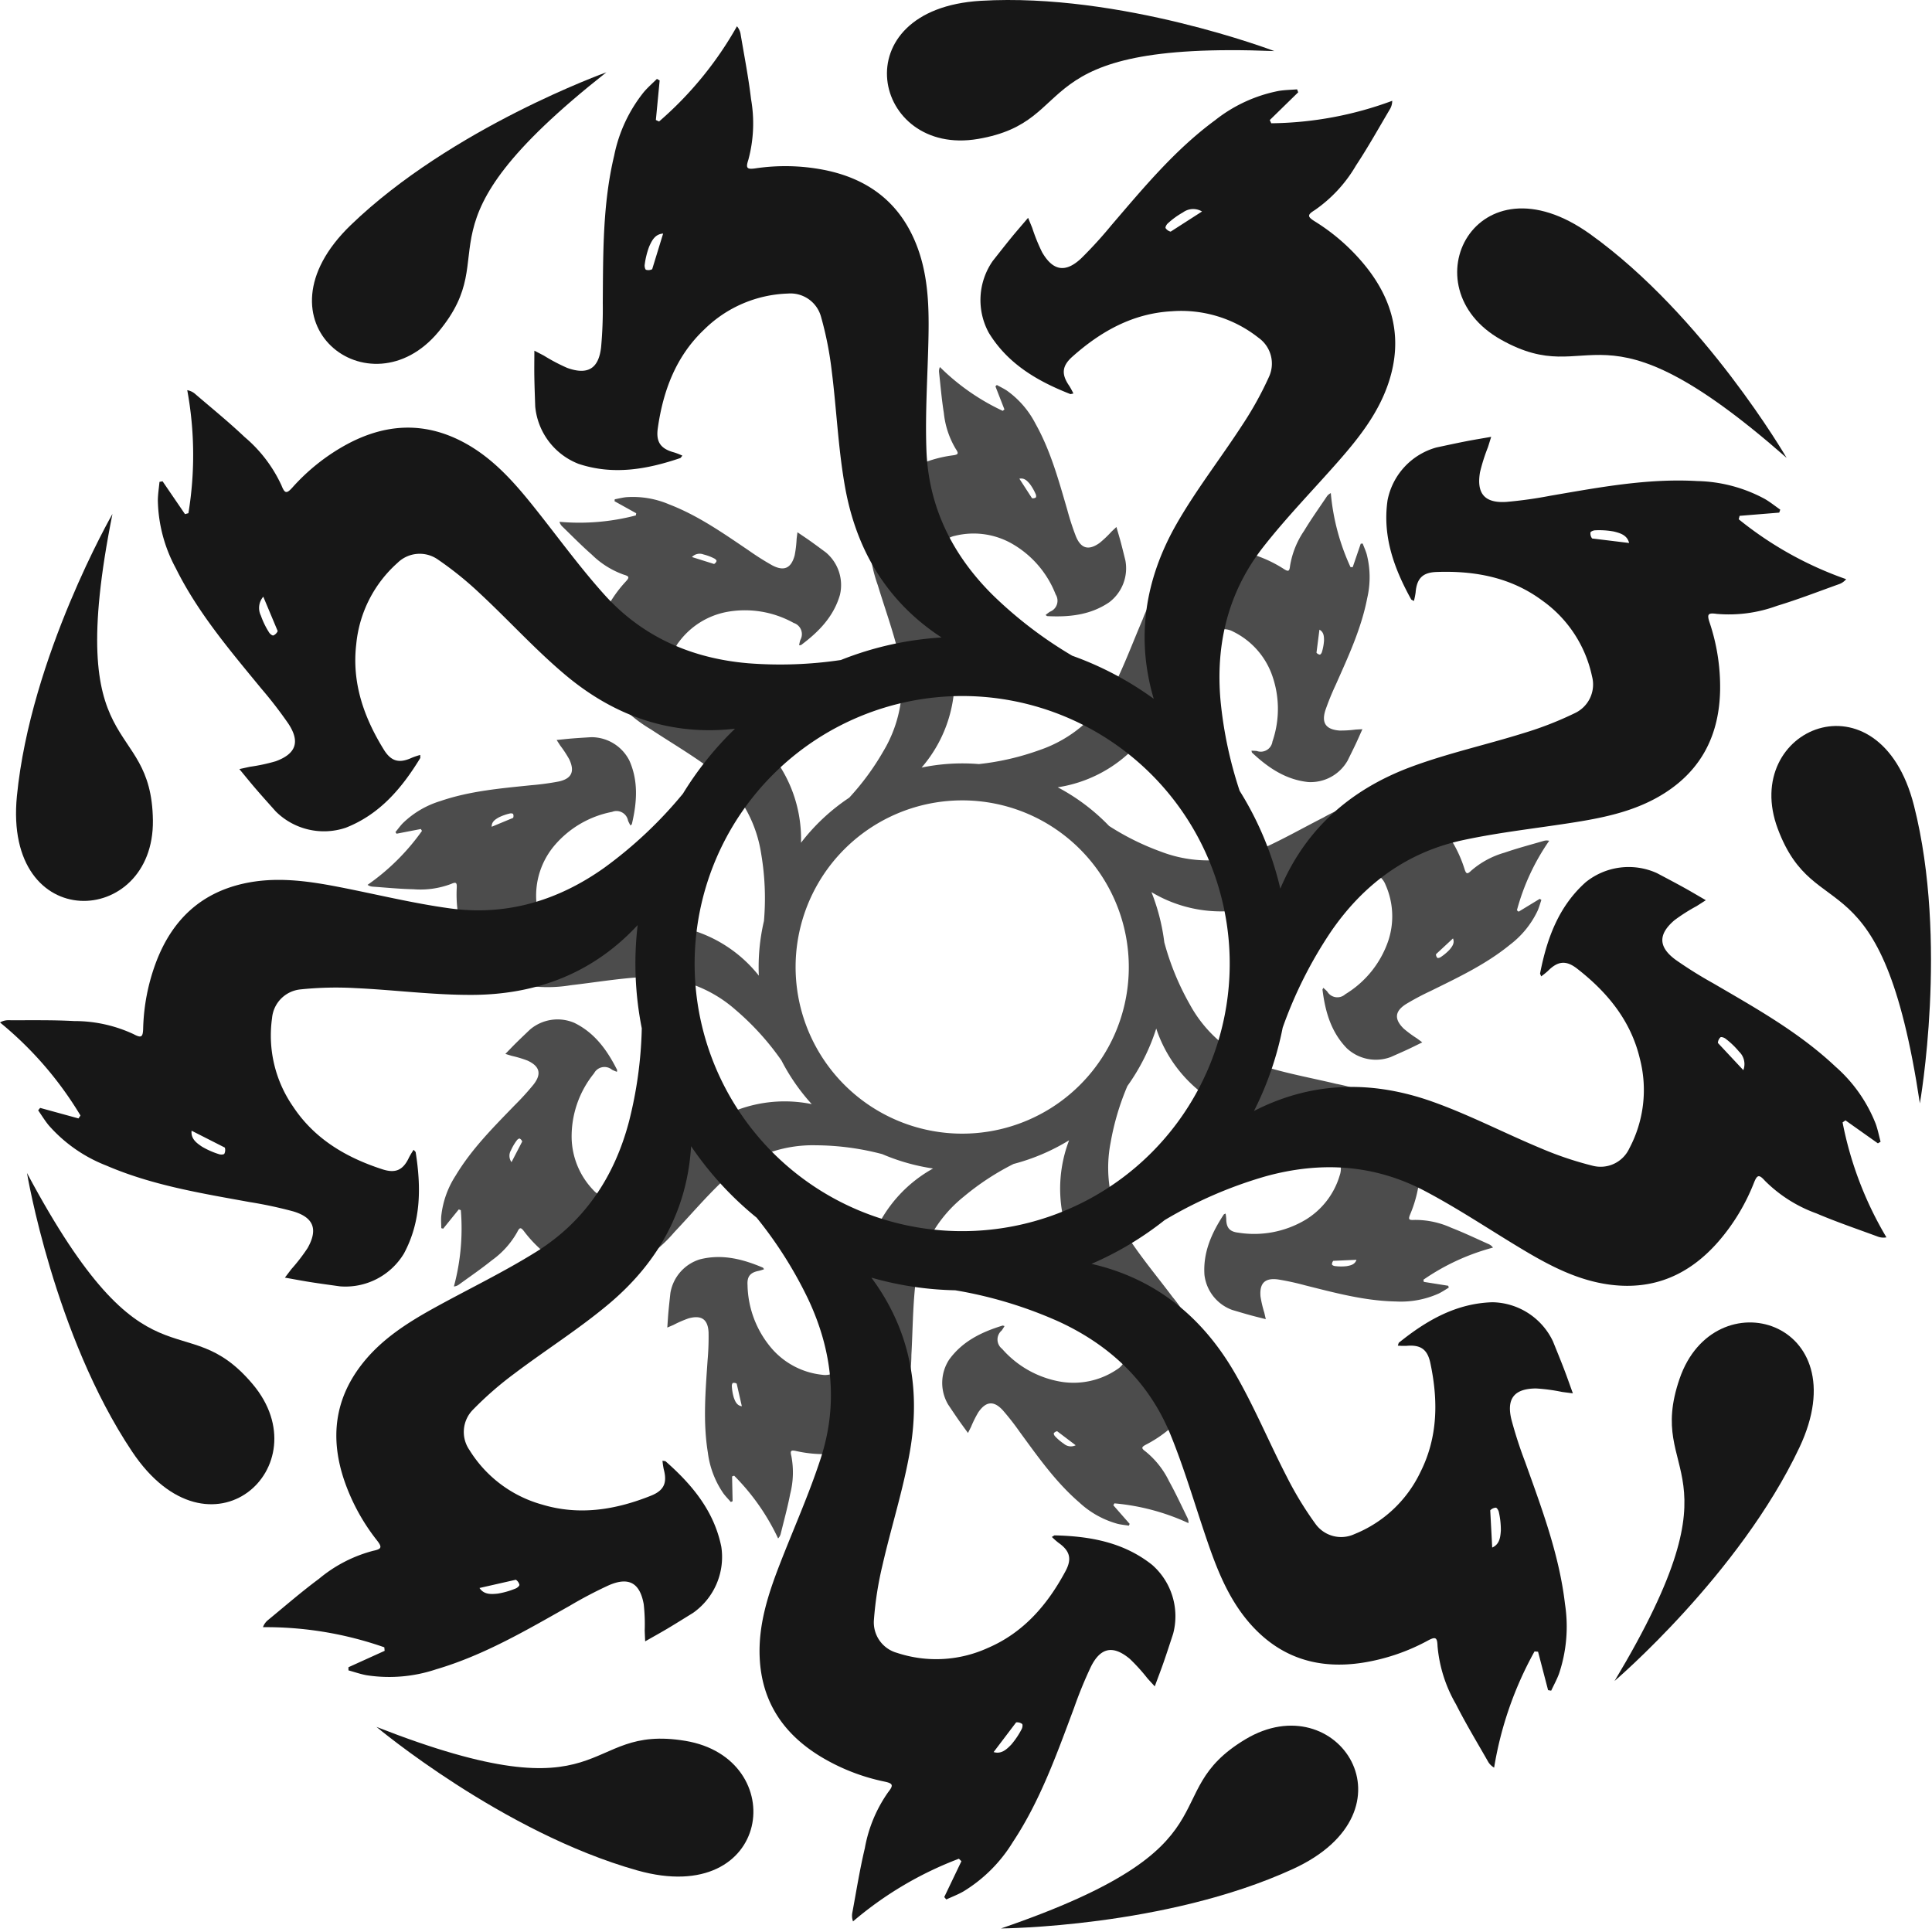 <?xml version="1.0" encoding="utf-8"?>
<svg viewBox="0 0 32 32" fill="none" xmlns="http://www.w3.org/2000/svg">
  <defs>
    <clipPath id="clip0_132:617">
      <path fill="#fff" d="M0 0h1000v351H0z"/>
    </clipPath>
  </defs>
  <g clip-path="url(#clip0_132:617)" transform="matrix(0.091, 0, 0, 0.091, 0, 0)">
    <path d="M231.95 9.299S204.024-1.358 178.531.145c-25.494 1.504-19.772 28.437-.517 25.143 19.255-3.295 7.416-17.87 53.936-15.99zM110.372 13.159S82.23 23.234 63.848 40.962C45.465 58.69 67.33 75.422 79.81 60.392c12.48-15.029-5.993-18.396 30.561-47.233zM20.466 93.546s-14.89 25.92-17.388 51.336c-2.498 25.417 24.997 23.973 24.752 4.439-.245-19.534-16.492-10.117-7.364-55.775zM4.912 213.503s4.939 29.481 19.135 50.71c14.196 21.229 34.53 2.666 21.947-12.276-12.584-14.942-19.166 2.646-41.082-38.434zM68.525 314.318s22.904 19.207 47.486 26.126c24.583 6.919 27.986-20.404 8.713-23.59-19.273-3.186-12.853 14.462-56.199-2.536zM182.201 351s29.89-.176 53.11-10.808c23.219-10.632 8.135-33.666-8.621-23.624-16.756 10.042-.443 19.343-44.489 34.432zM293.871 305.956s22.742-19.398 33.646-42.492c10.904-23.094-15.474-30.986-21.815-12.509-6.341 18.478 12.126 15.077-11.831 55.001zM349.44 200.825s5.207-29.436-1.071-54.191c-6.277-24.755-31.649-14.064-24.788 4.227 6.861 18.291 18.946 3.918 25.859 49.964zM325.187 83.341s-14.998-25.857-35.758-40.73c-20.759-14.875-33.259 9.658-16.222 19.215 17.038 9.556 17.008-9.223 51.98 21.515z" fill="#171717"/>
    <path d="M66.9 161.055c.253.175.545.285.851.32 2.502.177 5.003.427 7.508.48a15.81 15.81 0 006.832-.96c.91-.398 1.089-.28 1.042.71-.136 2.61.174 5.225.918 7.73a13.246 13.246 0 009.148 9.522 25.896 25.896 0 0010.724.461c4.281-.491 8.547-1.213 12.841-1.467a23.86 23.86 0 0117.098 5.935 48.623 48.623 0 018.376 9.238 36.757 36.757 0 005.509 7.941 24.61 24.61 0 00-19.768 4.473c-3.611 2.558-6.863 5.619-10.343 8.37a38.99 38.99 0 01-5.152 3.52 3.584 3.584 0 01-4.528-.754 14.13 14.13 0 01-3.912-9.516 18.26 18.26 0 014.086-11.711 2.138 2.138 0 013.259-.645c.294.145.595.273.903.384.017-.237.048-.313.023-.362-1.798-3.569-4.057-6.731-7.771-8.547a7.744 7.744 0 00-8.066 1.205c-.815.778-1.634 1.551-2.436 2.341-.65.64-1.278 1.303-2.057 2.102.539.164.86.265 1.181.36.97.217 1.924.504 2.853.858 2.236 1.032 2.598 2.431 1.085 4.364a48.33 48.33 0 01-3.376 3.712c-3.893 4.027-7.869 7.984-10.782 12.833a16.767 16.767 0 00-2.641 7.487c-.049.697.008 1.401.016 2.101l.344.094 2.835-3.502.377.135a40.58 40.58 0 01-1.261 13.888c.306-.028.6-.132.857-.302 2.029-1.475 4.104-2.893 6.055-4.464a15.845 15.845 0 004.612-5.133c.44-.891.652-.915 1.254-.127a22.962 22.962 0 005.678 5.326 13.244 13.244 0 0013.128 1.399 25.892 25.892 0 008.505-6.548c2.96-3.132 5.761-6.43 8.885-9.388a23.85 23.85 0 0116.905-6.462 48.31 48.31 0 0112.086 1.61 37.18 37.18 0 009.252 2.616 24.61 24.61 0 00-12.098 16.114c-1.107 4.285-1.615 8.722-2.498 13.069a38.888 38.888 0 01-1.662 6.015 3.588 3.588 0 01-3.945 2.346 14.116 14.116 0 01-9.13-4.742 18.256 18.256 0 01-4.439-11.581c-.105-1.588.509-2.304 2.073-2.597.318-.079.631-.175.937-.289-.14-.193-.165-.271-.215-.292-3.678-1.565-7.444-2.522-11.453-1.511a7.745 7.745 0 00-5.382 6.127c-.121 1.12-.247 2.239-.35 3.361-.083.908-.134 1.82-.214 2.932.518-.222.828-.351 1.135-.487a20.592 20.592 0 012.732-1.186c2.374-.656 3.554.18 3.646 2.632a48.249 48.249 0 01-.183 5.015c-.374 5.589-.856 11.177.049 16.761a16.775 16.775 0 002.815 7.424c.413.563.911 1.064 1.369 1.593l.323-.15-.096-4.504.376-.14a40.585 40.585 0 018.001 11.421c.216-.22.374-.489.46-.784.598-2.436 1.267-4.859 1.743-7.319.576-2.256.647-4.611.209-6.897-.239-.964-.092-1.12.876-.907a22.96 22.96 0 007.774.403 13.25 13.25 0 0010.93-7.406 25.894 25.894 0 002.269-10.492c.24-4.303.25-8.63.726-12.906a23.854 23.854 0 018.741-15.848 47.006 47.006 0 019.13-6.003 37.506 37.506 0 0010.111-4.313 24.62 24.62 0 001.108 20.109c1.908 3.993 4.374 7.717 6.495 11.613a38.898 38.898 0 012.596 5.675 3.583 3.583 0 01-1.511 4.334 14.126 14.126 0 01-10.04 2.243 18.262 18.262 0 01-10.849-6.011 2.148 2.148 0 01-.834-1.642 2.137 2.137 0 01.751-1.681c.192-.264.37-.539.531-.824-.231-.057-.301-.1-.353-.084-3.822 1.167-7.32 2.858-9.74 6.21a7.742 7.742 0 00-.179 8.154c.628.935 1.251 1.874 1.894 2.798.521.75 1.068 1.48 1.722 2.383.254-.503.408-.801.556-1.103.378-.919.822-1.81 1.329-2.665 1.396-2.03 2.836-2.15 4.484-.331a48.1 48.1 0 013.086 3.957c3.309 4.52 6.535 9.108 10.82 12.801a16.764 16.764 0 006.931 3.872c.678.166 1.381.229 2.073.34l.15-.323-2.971-3.387.198-.349a40.577 40.577 0 0113.473 3.597 1.861 1.861 0 00-.153-.896c-1.109-2.25-2.155-4.535-3.373-6.725a15.832 15.832 0 00-4.277-5.415c-.803-.585-.791-.798.088-1.258a22.94 22.94 0 006.21-4.693 13.252 13.252 0 003.605-12.702 25.897 25.897 0 00-5.013-9.492c-2.584-3.448-5.36-6.768-7.746-10.347a23.86 23.86 0 01-3.503-17.757 46.79 46.79 0 013.047-10.269 37.606 37.606 0 005.252-10.465 24.605 24.605 0 0013.756 14.914c4.02 1.851 8.296 3.139 12.417 4.781a38.958 38.958 0 015.623 2.705 3.59 3.59 0 011.607 4.3 14.116 14.116 0 01-6.289 8.141 18.25 18.25 0 01-12.185 2.31c-1.581-.178-2.177-.909-2.187-2.502a8.612 8.612 0 00-.118-.973c-.215.103-.296.115-.326.16-2.193 3.341-3.804 6.877-3.522 11.002a7.747 7.747 0 005.072 6.386c1.081.318 2.16.642 3.245.942.88.243 1.768.456 2.848.732-.126-.549-.199-.877-.278-1.203a20.731 20.731 0 01-.681-2.9c-.223-2.453.808-3.466 3.238-3.12a48.27 48.27 0 014.902 1.071c5.434 1.361 10.847 2.829 16.503 2.931 2.68.148 5.357-.35 7.805-1.451.628-.306 1.209-.707 1.812-1.064l-.091-.344-4.45-.707-.071-.394a40.567 40.567 0 0112.661-5.845 1.862 1.862 0 00-.69-.592c-2.291-1.021-4.556-2.11-6.892-3.016a15.837 15.837 0 00-6.749-1.431c-.992.063-1.119-.108-.737-1.024a22.946 22.946 0 001.778-7.579 13.243 13.243 0 00-5.345-12.073 25.912 25.912 0 00-9.921-4.098c-4.192-1-8.448-1.779-12.57-3.008a23.854 23.854 0 01-14.042-11.418 48.332 48.332 0 01-4.653-11.317 37.325 37.325 0 00-2.116-8.571c-.073-.193-.15-.384-.225-.575a24.636 24.636 0 009.745 3.333c3.446.411 6.941.089 10.255-.945 4.263-1.19 8.356-2.975 12.56-4.39a38.927 38.927 0 016.038-1.576 3.583 3.583 0 014.007 2.238 14.114 14.114 0 01.473 10.277 18.251 18.251 0 01-7.796 9.646 2.142 2.142 0 01-1.76.538 2.143 2.143 0 01-1.526-1.03 8.721 8.721 0 00-.72-.666c-.097.218-.151.279-.144.333.489 3.967 1.549 7.705 4.432 10.668a7.744 7.744 0 008 1.586c1.029-.457 2.062-.908 3.084-1.381.827-.384 1.642-.797 2.644-1.285-.452-.337-.719-.54-.99-.738a20.711 20.711 0 01-2.396-1.77c-1.757-1.726-1.626-3.165.45-4.474a47.898 47.898 0 014.431-2.355c5.023-2.479 10.1-4.862 14.479-8.444a16.77 16.77 0 005.011-6.158c.281-.639.465-1.321.693-1.983l-.292-.204-3.849 2.341-.31-.255a40.595 40.595 0 015.872-12.649 1.864 1.864 0 00-.909-.005c-2.407.704-4.839 1.339-7.206 2.16a15.833 15.833 0 00-6.072 3.276c-.715.69-.923.642-1.224-.303a22.957 22.957 0 00-3.549-6.929 13.233 13.233 0 00-11.887-5.746 25.899 25.899 0 00-10.215 3.295c-3.843 1.95-7.592 4.11-11.53 5.841a23.86 23.86 0 01-18.095.38 46.599 46.599 0 01-9.42-4.671 36.88 36.88 0 00-9.345-7.036 24.62 24.62 0 0016.975-10.986c2.512-3.644 4.514-7.636 6.837-11.415a39.007 39.007 0 013.628-5.077 3.588 3.588 0 014.511-.847 14.12 14.12 0 016.944 7.591 18.26 18.26 0 01.188 12.402 2.145 2.145 0 01-1.903 1.84 2.144 2.144 0 01-.936-.114 8.652 8.652 0 00-.979-.051c.065.23.062.311.102.349 2.915 2.733 6.123 4.926 10.235 5.355a7.757 7.757 0 004.136-.933 7.752 7.752 0 003.024-2.971c.499-1.01 1.002-2.018 1.484-3.036.39-.825.752-1.663 1.209-2.68-.563.03-.898.045-1.233.067a20.67 20.67 0 01-2.973.175c-2.456-.2-3.276-1.39-2.52-3.725a48.262 48.262 0 011.895-4.646c2.272-5.121 4.646-10.203 5.715-15.758a16.77 16.77 0 00-.093-7.939c-.194-.67-.489-1.312-.738-1.967l-.354.03-1.459 4.264-.4.002a40.587 40.587 0 01-3.589-13.476c-.278.132-.519.331-.702.579-1.398 2.082-2.859 4.127-4.152 6.274a15.844 15.844 0 00-2.566 6.404c-.107.988-.298 1.084-1.134.551a22.98 22.98 0 00-7.162-3.05 13.249 13.249 0 00-12.81 3.198 25.906 25.906 0 00-5.737 9.073c-1.703 3.958-3.2 8.018-5.116 11.87a23.863 23.863 0 01-13.655 11.879 47.406 47.406 0 01-11.017 2.543 36.675 36.675 0 00-10.432.636 24.622 24.622 0 005.805-19.268c-.433-4.404-1.481-8.746-2.145-13.131a38.928 38.928 0 01-.506-6.22 3.589 3.589 0 012.899-3.56 14.12 14.12 0 0110.203 1.317 18.255 18.255 0 018.148 9.351 2.14 2.14 0 01-1.055 3.151 8.798 8.798 0 00-.78.593c.198.134.249.198.303.2 3.991.206 7.856-.19 11.274-2.516a7.748 7.748 0 002.949-7.604c-.271-1.093-.537-2.188-.826-3.276-.234-.882-.499-1.756-.807-2.828-.41.387-.656.615-.898.848a20.596 20.596 0 01-2.158 2.052c-2.005 1.432-3.399 1.053-4.329-1.218a48.39 48.39 0 01-1.551-4.772c-1.569-5.378-3.037-10.792-5.805-15.725a16.77 16.77 0 00-5.195-6.004c-.581-.387-1.221-.686-1.833-1.026l-.252.252 1.638 4.198-.305.26a40.583 40.583 0 01-11.438-7.976c-.127.28-.183.588-.163.895.276 2.493.48 4.998.878 7.472a15.845 15.845 0 002.174 6.548c.555.824.472 1.02-.511 1.153a22.955 22.955 0 00-7.439 2.294 13.25 13.25 0 00-7.72 10.71 25.914 25.914 0 001.474 10.633c1.254 4.123 2.732 8.19 3.753 12.369a23.856 23.856 0 01-2.762 17.887 46.518 46.518 0 01-6.194 8.425 36.591 36.591 0 00-8.773 8.198 24.636 24.636 0 00-1.898-10.196 24.633 24.633 0 00-5.929-8.509c-3.144-3.114-6.722-5.787-10.033-8.739a39.03 39.03 0 01-4.359-4.465 3.586 3.586 0 01-.04-4.59 14.122 14.122 0 018.694-5.5 18.255 18.255 0 0112.241 1.997 2.146 2.146 0 011.339 1.263 2.142 2.142 0 01-.14 1.836 8.469 8.469 0 00-.221.955c.237-.024.317-.007.36-.039 3.204-2.389 5.927-5.162 7.073-9.134a7.752 7.752 0 00-2.583-7.736c-.907-.668-1.81-1.341-2.727-1.995-.743-.53-1.505-1.032-2.426-1.661-.069.559-.113.892-.15 1.226a20.7 20.7 0 01-.352 2.957c-.629 2.382-1.944 2.981-4.11 1.825a48.26 48.26 0 01-4.239-2.683c-4.641-3.138-9.226-6.369-14.506-8.399a16.766 16.766 0 00-7.831-1.306c-.694.073-1.377.251-2.066.38l-.033.355 3.94 2.186-.068.395a40.578 40.578 0 01-13.896 1.162c.081.296.234.568.446.792 1.803 1.743 3.559 3.541 5.445 5.191a15.839 15.839 0 005.852 3.654c.954.279 1.015.484.343 1.213a22.953 22.953 0 00-4.262 6.514 13.25 13.25 0 00.893 13.174 25.9 25.9 0 007.922 7.243c3.596 2.374 7.329 4.562 10.783 7.126a23.856 23.856 0 019.29 15.533 48.26 48.26 0 01.503 12.217 36.62 36.62 0 00-.932 9.948 24.625 24.625 0 00-18.016-9.308c-4.41-.366-8.869-.116-13.302-.251a38.954 38.954 0 01-6.209-.622 3.58 3.58 0 01-2.98-3.491 14.123 14.123 0 013.13-9.801 18.26 18.26 0 0110.663-6.334 2.132 2.132 0 011.838.109 2.129 2.129 0 011.072 1.496c.131.299.279.591.444.874.166-.17.238-.209.251-.262.92-3.889 1.226-7.763-.448-11.543a7.746 7.746 0 00-6.949-4.269c-1.124.07-2.248.135-3.371.223-.909.072-1.816.176-2.926.285.306.473.486.757.672 1.037a20.48 20.48 0 011.63 2.492c1.048 2.229.425 3.533-1.977 4.039a48.373 48.373 0 01-4.973.667c-5.572.577-11.16 1.047-16.511 2.883a16.77 16.77 0 00-6.84 4.031c-.485.502-.895 1.077-1.339 1.619l.203.292 4.423-.856.201.347a40.598 40.598 0 01-9.903 9.818zm59.04-59.668a1.942 1.942 0 012.109-.47c.683.17 1.344.418 1.97.74.178.078.428.337.401.459a.941.941 0 01-.451.536l-4.029-1.265zm59.6-14.257c.907-.196 1.452.423 1.924.985a9.12 9.12 0 011.044 1.827c.087.174.114.532.016.609a.943.943 0 01-.689.125l-2.295-3.546zm54.613 27.481c.819.435.836 1.26.834 1.994a9.167 9.167 0 01-.381 2.07c-.046.188-.257.48-.382.475a.944.944 0 01-.607-.349l.536-4.19zm21.215 59.068l3.094-2.875c.351.859-.165 1.503-.636 2.065a9.147 9.147 0 01-1.618 1.346c-.156.116-.505.204-.597.121a.947.947 0 01-.243-.657zm-18.692 55.809l4.22-.189c-.289.881-1.099 1.039-1.822 1.163a9.14 9.14 0 01-2.104-.021c-.194-.013-.517-.171-.533-.295a.943.943 0 01.239-.658zm-46.891 33.567a1.953 1.953 0 01-2.144-.27 9.158 9.158 0 01-1.605-1.361c-.141-.134-.289-.462-.222-.568a.942.942 0 01.605-.352l3.366 2.551zm-60.76-7.099c-.919-.127-1.218-.896-1.468-1.586a9.123 9.123 0 01-.353-2.074c-.022-.193.076-.54.194-.577a.943.943 0 01.69.118l.937 4.119zm-39.978-48.184l-1.944 3.75a1.949 1.949 0 01-.097-2.159 9.124 9.124 0 011.07-1.813c.107-.161.405-.363.52-.315a.947.947 0 01.45.536v.001zm107.721-19.252a30.334 30.334 0 01-28.614 17.802 30.33 30.33 0 1113.498-57.943 30.37 30.37 0 0115.116 40.141zm-111.96-39.754a9.185 9.185 0 011.985-.699c.186-.054.544-.016.602.095.09.225.09.475 0 .7l-3.902 1.62c-.03-.927.678-1.352 1.315-1.716z" fill="#4C4C4C"/>
    <path d="M335.373 204.294l.524-.374 5.903 4.182.491-.294c-.292-1.086-.509-2.199-.887-3.254a26.924 26.924 0 00-7.335-10.427c-6.61-6.23-14.474-10.619-22.242-15.154a77.334 77.334 0 01-6.831-4.271c-3.179-2.33-3.227-4.651-.217-7.217a33.026 33.026 0 014.035-2.566c.457-.286.909-.582 1.67-1.07-1.551-.896-2.809-1.648-4.092-2.356-1.583-.873-3.186-1.712-4.783-2.56a12.445 12.445 0 00-12.992 1.641c-4.952 4.422-7.071 10.29-8.3 16.589-.017.085.063.19.194.549a13.99 13.99 0 001.227-.985c1.799-1.817 3.304-1.989 5.32-.419 5.476 4.264 9.752 9.426 11.402 16.328a22.68 22.68 0 01-1.914 16.409 5.758 5.758 0 01-6.671 3.133 62.49 62.49 0 01-9.493-3.204c-6.575-2.739-12.931-6.059-19.625-8.444-11.487-4.093-22.369-3.523-32.516 1.681a58.772 58.772 0 005.225-15.169 77.569 77.569 0 018.828-17.537c5.876-8.528 13.728-14.366 23.876-16.566 6.751-1.463 13.661-2.19 20.494-3.28 5.741-.915 11.39-2.145 16.384-5.348 6.802-4.363 9.88-10.745 10.033-18.677a36.865 36.865 0 00-1.92-12.351c-.5-1.512-.276-1.771 1.304-1.549a25.399 25.399 0 0010.981-1.467c3.851-1.165 7.611-2.632 11.403-3.987a2.991 2.991 0 001.177-.863 65.159 65.159 0 01-19.556-10.904l.161-.623 7.211-.588.187-.54c-.921-.645-1.803-1.358-2.77-1.924a26.923 26.923 0 00-12.32-3.278c-9.067-.528-17.914 1.16-26.78 2.676-2.638.51-5.301.883-7.978 1.117-3.933.256-5.461-1.491-4.803-5.392a33.08 33.08 0 011.445-4.559c.166-.513.322-1.03.591-1.893-1.763.31-3.211.542-4.648.824-1.775.348-3.542.734-5.311 1.111a12.44 12.44 0 00-8.902 9.605c-.954 6.57 1.192 12.428 4.296 18.045.042.076.17.105.501.296.132-.508.235-1.024.308-1.544.212-2.548 1.255-3.646 3.807-3.738 6.937-.251 13.529.958 19.228 5.187a22.672 22.672 0 019.074 13.804 5.757 5.757 0 01-3.099 6.687 62.46 62.46 0 01-9.334 3.644c-6.798 2.125-13.801 3.665-20.463 6.137-11.431 4.243-19.404 11.671-23.837 22.175a58.77 58.77 0 00-7.403-17.802 74.74 74.74 0 01-3.479-16.426c-.92-10.317 1.398-19.822 7.806-27.994 4.263-5.436 9.117-10.406 13.682-15.606 3.835-4.37 7.4-8.922 9.199-14.576 2.452-7.7.748-14.578-4.197-20.781a36.876 36.876 0 00-9.362-8.283c-1.35-.845-1.342-1.187.016-2.024a25.432 25.432 0 007.517-8.139c2.22-3.355 4.178-6.884 6.233-10.348.233-.436.355-.922.355-1.416a65.155 65.155 0 01-22.014 4.09l-.273-.583 5.175-5.055-.201-.535c-1.121.09-2.254.105-3.361.287a26.92 26.92 0 00-11.575 5.34c-7.317 5.382-13.049 12.329-18.907 19.155a77.386 77.386 0 01-5.429 5.952c-2.864 2.708-5.155 2.338-7.138-1.084a32.926 32.926 0 01-1.798-4.432c-.2-.501-.409-.998-.753-1.835-1.159 1.365-2.126 2.467-3.053 3.601-1.143 1.401-2.257 2.827-3.378 4.246a12.436 12.436 0 00-.723 13.076c3.459 5.666 8.85 8.806 14.825 11.148.081.032.198-.028.575-.092a13.975 13.975 0 00-.748-1.385c-1.464-2.096-1.362-3.607.544-5.308 5.18-4.62 11.026-7.898 18.112-8.28a22.674 22.674 0 0115.796 4.834 5.756 5.756 0 011.883 7.126 62.518 62.518 0 01-4.86 8.763c-3.877 5.975-8.285 11.63-11.835 17.787-6.043 10.479-7.464 21.199-4.272 32.028a58.834 58.834 0 00-14.837-7.84 76.138 76.138 0 01-14.43-11.018c-7.361-7.286-11.725-16.043-12.105-26.42-.253-6.904.247-13.834.378-20.752.109-5.813-.107-11.591-2.382-17.071-3.097-7.464-8.838-11.618-16.619-13.163a36.851 36.851 0 00-12.496-.284c-1.576.226-1.791-.04-1.294-1.556a25.427 25.427 0 00.488-11.069c-.469-3.996-1.252-7.955-1.918-11.927a2.997 2.997 0 00-.642-1.31 65.186 65.186 0 01-14.175 17.333l-.585-.269.69-7.201-.498-.28c-.798.793-1.655 1.536-2.382 2.389a26.93 26.93 0 00-5.395 11.55c-2.115 8.835-2.009 17.84-2.078 26.835a77.553 77.553 0 01-.305 8.051c-.44 3.917-2.428 5.113-6.152 3.78a33.1 33.1 0 01-4.234-2.225c-.475-.254-.956-.498-1.759-.916-.005 1.791-.032 3.257-.007 4.722.03 1.808.1 3.615.16 5.423a12.44 12.44 0 007.887 10.454c6.299 2.095 12.444 1.013 18.519-1.054.082-.028.133-.15.38-.441-.477-.22-.967-.412-1.466-.575-2.47-.657-3.368-1.877-3.01-4.406.974-6.872 3.324-13.15 8.49-18.015 4.064-4 9.485-6.323 15.184-6.505a5.758 5.758 0 016.038 4.228c.91 3.22 1.56 6.506 1.944 9.83.895 7.066 1.178 14.232 2.44 21.225 2.159 11.965 8.04 21.103 17.553 27.315a59.195 59.195 0 00-18.33 4.101 74.832 74.832 0 01-16.873.592c-10.319-.883-19.278-4.814-26.215-12.542-4.614-5.141-8.667-10.784-12.996-16.181-3.638-4.535-7.504-8.835-12.76-11.588-7.158-3.749-14.227-3.263-21.193.532a36.858 36.858 0 00-9.78 7.784c-1.066 1.183-1.402 1.116-1.99-.367a25.425 25.425 0 00-6.713-8.814c-2.919-2.769-6.055-5.309-9.11-7.933a3 3 0 00-1.333-.596 65.164 65.164 0 01.211 22.392l-.621.168-4.081-5.974-.562.105c-.105 1.12-.287 2.239-.3 3.36a26.925 26.925 0 003.252 12.326c4.032 8.14 9.88 14.99 15.586 21.943a77.434 77.434 0 014.92 6.379c2.17 3.29 1.41 5.483-2.305 6.843a33.17 33.17 0 01-4.676 1.002c-.528.11-1.054.23-1.938.423 1.143 1.379 2.061 2.522 3.018 3.631 1.181 1.37 2.392 2.713 3.595 4.064a12.438 12.438 0 0012.752 2.978c6.18-2.423 10.207-7.189 13.55-12.667.045-.075.006-.2.008-.583-.506.138-1.005.303-1.493.497-2.318 1.078-3.789.716-5.133-1.456-3.652-5.903-5.867-12.229-5.015-19.274a22.678 22.678 0 017.5-14.72 5.755 5.755 0 017.344-.619 62.588 62.588 0 017.787 6.305c5.212 4.855 10.018 10.177 15.465 14.741 9.282 7.777 19.604 11.034 30.836 9.756-.238.23-.476.458-.71.693a59.85 59.85 0 00-8.772 11.134 77.644 77.644 0 01-14.302 13.471c-8.439 6.004-17.814 8.805-28.103 7.401-6.844-.934-13.585-2.614-20.379-3.927-5.707-1.103-11.437-1.88-17.225-.578-7.884 1.773-12.96 6.718-15.815 14.119a36.86 36.86 0 00-2.42 12.264c-.047 1.591-.347 1.758-1.755 1.008a25.435 25.435 0 00-10.82-2.377c-4.018-.222-8.053-.129-12.08-.153A2.996 2.996 0 000 186.1a65.174 65.174 0 0114.648 16.936l-.364.53-6.977-1.914-.36.443c.644.922 1.229 1.893 1.945 2.756a26.914 26.914 0 0010.455 7.294c8.34 3.597 17.23 5.036 26.08 6.644 2.654.423 5.284.984 7.88 1.68 3.783 1.104 4.62 3.269 2.67 6.709a33.067 33.067 0 01-2.918 3.79c-.331.425-.654.857-1.203 1.577 1.763.311 3.203.589 4.65.815 1.786.28 3.58.521 5.37.772a12.434 12.434 0 0011.65-5.98c3.144-5.847 3.13-12.087 2.134-18.426-.013-.087-.124-.157-.37-.451a13.9 13.9 0 00-.817 1.346c-1.07 2.322-2.425 2.997-4.856 2.211-6.604-2.137-12.385-5.527-16.294-11.451a22.677 22.677 0 01-3.806-16.075 5.76 5.76 0 015.199-5.224 62.518 62.518 0 0110.017-.232c7.115.329 14.222 1.277 21.328 1.232 12.201-.078 22.24-4.336 30-12.703a60.343 60.343 0 00.751 18.786 75.157 75.157 0 01-2.345 17.039c-2.654 10.011-8.075 18.156-16.886 23.653-5.86 3.655-12.119 6.672-18.184 10.004-5.095 2.799-9.998 5.863-13.618 10.564-4.93 6.402-5.674 13.449-3.141 20.967a36.863 36.863 0 005.976 10.979c.98 1.254.856 1.574-.706 1.897a25.423 25.423 0 00-9.841 5.088c-3.232 2.396-6.276 5.046-9.39 7.601-.367.33-.647.746-.816 1.21a65.163 65.163 0 0122.09 3.664l.058.641-6.59 2.987.007.571c1.084.297 2.155.671 3.257.877 4.259.665 8.615.297 12.702-1.072 8.714-2.564 16.471-7.139 24.306-11.558a77.571 77.571 0 017.134-3.744c3.615-1.568 5.643-.439 6.34 3.454.175 1.587.235 3.184.179 4.78.016.539.044 1.077.082 1.981 1.555-.887 2.84-1.593 4.098-2.344 1.552-.927 3.085-1.887 4.623-2.839a12.442 12.442 0 005.139-12.045c-1.319-6.506-5.316-11.297-10.134-15.536-.065-.058-.195-.042-.572-.11.048.523.125 1.043.231 1.557.661 2.47.05 3.856-2.322 4.804-6.444 2.577-13.058 3.664-19.85 1.606a22.67 22.67 0 01-13.2-9.931 5.758 5.758 0 01.66-7.341 62.458 62.458 0 017.557-6.58c5.682-4.294 11.755-8.108 17.192-12.684 9.263-7.797 14.255-17.4 14.94-28.681a60.269 60.269 0 0011.932 13.008 75.448 75.448 0 019.379 14.828c4.409 9.372 5.498 19.095 2.288 28.971-2.135 6.57-4.986 12.906-7.486 19.358-2.101 5.421-3.883 10.921-3.631 16.849.344 8.074 4.307 13.948 11.083 18.074a36.86 36.86 0 0011.637 4.561c1.558.329 1.669.654.681 1.907a25.413 25.413 0 00-4.262 10.226c-.933 3.914-1.559 7.901-2.299 11.86-.069.489-.016.988.153 1.452a65.137 65.137 0 0119.269-11.406l.457.453-3.124 6.526.373.434c1.021-.471 2.081-.874 3.057-1.425a26.92 26.92 0 009.036-8.993c5.022-7.569 8.018-16.062 11.174-24.485a77.266 77.266 0 013.053-7.456c1.759-3.527 4.038-3.967 7.076-1.435a33.065 33.065 0 013.211 3.544c.36.402.727.797 1.338 1.465.62-1.68 1.149-3.047 1.629-4.431.593-1.709 1.149-3.43 1.714-5.148a12.44 12.44 0 00-3.814-12.528c-5.195-4.133-11.337-5.229-17.753-5.376-.087-.002-.176.095-.508.284.373.37.766.719 1.178 1.044 2.095 1.465 2.519 2.92 1.313 5.172-3.277 6.119-7.64 11.206-14.164 14a22.675 22.675 0 01-16.495.889 5.756 5.756 0 01-4.216-6.045c.251-3.336.77-6.647 1.552-9.9 1.588-6.943 3.784-13.77 5.003-20.771 2.077-11.935-.282-22.504-7.023-31.585a59.63 59.63 0 0015.266 2.303 77.526 77.526 0 0118.744 5.651c9.417 4.312 16.525 11.035 20.448 20.65 2.61 6.396 4.522 13.076 6.777 19.617 1.895 5.496 4.084 10.848 8.103 15.213 5.474 5.944 12.293 7.872 20.131 6.649a36.87 36.87 0 0011.832-4.029c1.402-.754 1.696-.577 1.75 1.017a25.437 25.437 0 003.346 10.562c1.814 3.591 3.909 7.04 5.9 10.542.263.418.625.765 1.054 1.009a65.172 65.172 0 017.354-21.149l.642.051 1.826 7 .565.091c.476-1.019 1.026-2.011 1.416-3.062a26.93 26.93 0 001.096-12.701c-1.05-9.023-4.244-17.443-7.271-25.914a77.44 77.44 0 01-2.48-7.665c-.933-3.829.523-5.637 4.478-5.664 1.594.097 3.178.309 4.74.634.534.075 1.07.139 1.967.255-.611-1.683-1.089-3.069-1.616-4.436-.65-1.688-1.336-3.361-2.014-5.038a12.437 12.437 0 00-10.999-7.106c-6.636.197-12.034 3.325-17.029 7.354-.067.055-.073.186-.205.546.524.041 1.049.053 1.574.036 2.546-.233 3.808.604 4.341 3.102 1.447 6.789 1.398 13.491-1.781 19.836a22.67 22.67 0 01-12.025 11.327 5.757 5.757 0 01-7.122-1.895 62.498 62.498 0 01-5.204-8.562c-3.269-6.329-5.998-12.96-9.586-19.094-6.154-10.52-14.845-17.087-25.952-19.638a59.04 59.04 0 0013.319-7.965 78.004 78.004 0 0118.37-7.965c9.982-2.76 19.749-2.189 28.94 2.645 6.113 3.216 11.875 7.097 17.811 10.653 4.988 2.987 10.107 5.674 15.992 6.428 8.015 1.026 14.474-1.887 19.687-7.867a36.898 36.898 0 006.463-10.699c.588-1.48.927-1.534 1.994-.349a25.43 25.43 0 009.358 5.931c3.699 1.581 7.523 2.872 11.3 4.271.47.151.97.183 1.456.094a65.166 65.166 0 01-7.982-20.92zM289.786 98.01a1.514 1.514 0 01-.303-1.083c.041-.196.578-.41.89-.406 1.128-.056 2.26.02 3.371.224 1.143.286 2.421.637 2.775 2.084l-6.733-.82zM213.078 42.16a1.51 1.51 0 01-.924-.64c-.094-.177.183-.683.425-.88a14.652 14.652 0 012.738-1.98 3.128 3.128 0 013.466-.167l-5.705 3.667zm-94.371 6.837a1.513 1.513 0 01-1.119.108c-.186-.075-.301-.641-.243-.947.144-1.121.417-2.222.813-3.28.483-1.075 1.054-2.27 2.54-2.365l-1.991 6.484zM49.753 115.66c-.19.061-.642-.3-.793-.572a14.657 14.657 0 01-1.476-3.04 3.13 3.13 0 01.437-3.443l2.623 6.255a1.518 1.518 0 01-.79.8zm-8.92 94.336c-.105.17-.683.187-.974.077a14.629 14.629 0 01-3.092-1.363c-.977-.66-2.056-1.427-1.895-2.907l6.047 3.072c.116.371.086.772-.086 1.121zm53.055 77.537c.327.21.56.539.651.917.028.198-.406.58-.7.682a14.687 14.687 0 01-3.25.928c-1.172.116-2.493.216-3.315-1.026l6.614-1.501zm91.06 25.963c.386-.049.776.052 1.088.283.149.134.063.705-.097.973a14.678 14.678 0 01-1.89 2.801c-.824.843-1.77 1.769-3.198 1.347l4.097-5.404zm87.308-39.08c.2.006.503.498.554.806.25 1.102.372 2.229.364 3.359-.085 1.176-.21 2.494-1.573 3.094l-.359-6.773c.263-.286.626-.46 1.014-.486zm-97.129-147.731a48.693 48.693 0 0144.99 30.064 48.698 48.698 0 11-93.688 18.637 48.761 48.761 0 0114.279-34.421 48.76 48.76 0 0134.419-14.28zm142.184 68.097l-4.633-4.953c.017-.388.183-.755.463-1.025.158-.124.706.058.943.261a14.59 14.59 0 012.44 2.337 3.122 3.122 0 01.787 3.38z" fill="#171717"/>
  </g>
</svg>
